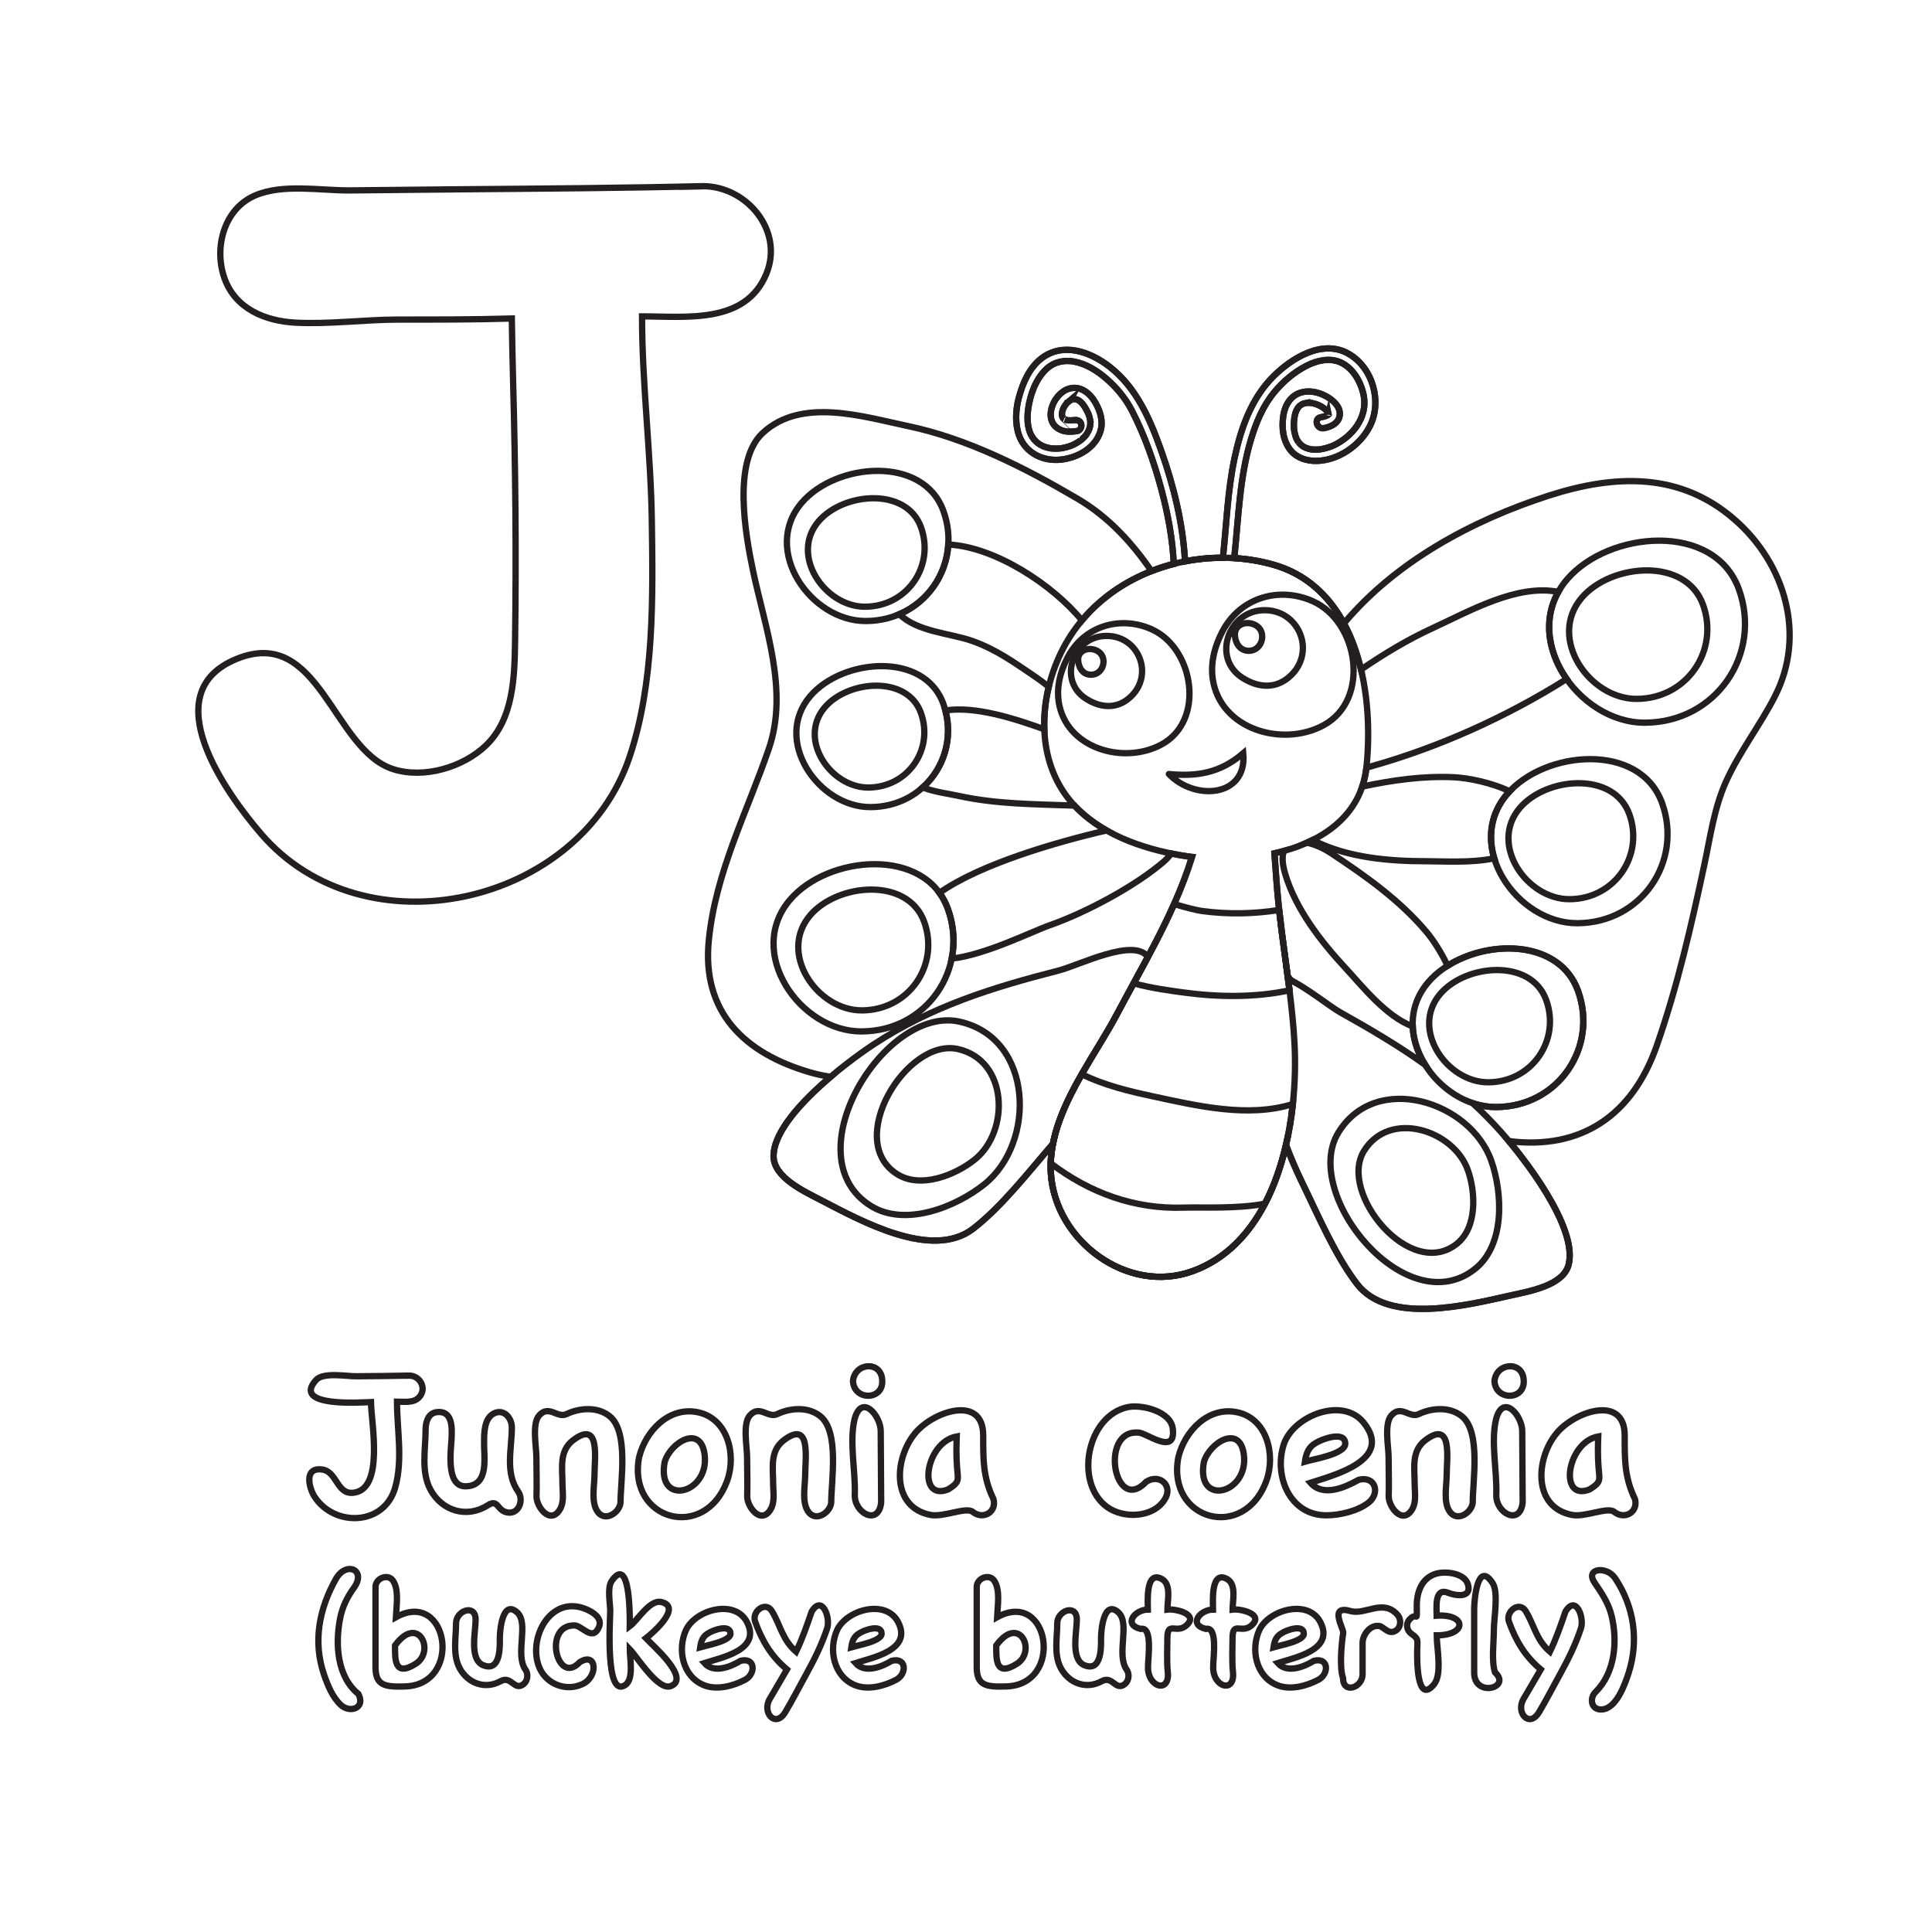 <?xml version="1.0" encoding="utf-8"?>
<!-- Generator: Adobe Illustrator 16.0.0, SVG Export Plug-In . SVG Version: 6.00 Build 0)  -->
<!DOCTYPE svg PUBLIC "-//W3C//DTD SVG 1.1//EN" "http://www.w3.org/Graphics/SVG/1.1/DTD/svg11.dtd">
<svg version="1.1" id="Layer_1" xmlns="http://www.w3.org/2000/svg" xmlns:xlink="http://www.w3.org/1999/xlink" x="0px" y="0px"
	 width="612px" height="612px" viewBox="0 90 612 612" enable-background="new 0 90 612 612" xml:space="preserve">
<path fill="none" stroke="#231F20" stroke-width="2" stroke-miterlimit="10" d="M549.393,254.517
	c-17.051-14.816-37.401-14.41-58.834-7.505c-24.433,7.873-48.592,21.043-64.844,40.46c-4.773-8.816-12.024-15.681-22.449-18.621
	c-3.979-1.123-8.112-1.809-12.295-2.064c1.363-12.654,1.634-25.462,5.35-37.735c1.584-5.229,3.705-10.375,7.189-14.635
	c2.866-3.503,6.375-6.534,10.421-8.59c3.267-1.662,7.34-2.59,10.777-1.011c3.991,1.833,6.472,6.326,7.274,10.486
	c1.322,6.851-3.539,12.98-9.531,15.788c-1.123,0.525-2.763,1.011-4.212,1.238c-0.064,0.005-0.329,0.038-0.34,0.039
	c-0.178,0.018-0.354,0.027-0.532,0.038c-0.348,0.02-0.698,0.019-1.044,0.009c-0.831-0.023-0.931-0.037-1.832-0.274
	c-1.188-0.312-1.979-0.773-2.854-1.71c-0.085-0.092-0.164-0.189-0.244-0.286c0.039,0.039-0.172-0.244-0.186-0.265
	c-0.194-0.286-0.359-0.593-0.514-0.902c-0.233-0.467-0.488-1.347-0.64-2.129c-0.318-1.633-0.246-3.781,0.175-5.518
	c0.203-0.84,0.327-1.147,0.727-1.834c0.084-0.143,0.178-0.279,0.271-0.415c0.011-0.016,0.014-0.02,0.022-0.033
	c0.018-0.019,0.045-0.048,0.09-0.102c0.101-0.118,0.565-0.529,0.576-0.559c0.211-0.153,0.437-0.288,0.667-0.408
	c0.025-0.013,0.099-0.045,0.161-0.072c0.106-0.039,0.213-0.075,0.32-0.109c0.232-0.073,0.471-0.118,0.709-0.16
	c-0.003,0.017,0.617-0.043,0.762-0.043c0.244-0.001,0.488,0.021,0.732,0.043c0.057,0.017,0.549,0.09,0.653,0.112
	c0.286,0.062,0.567,0.143,0.846,0.229c0.125,0.039,0.637,0.236,0.732,0.267c0.411,0.182,0.809,0.39,1.193,0.618
	c0.196,0.118,0.389,0.246,0.576,0.376c0.03,0.021,0.121,0.088,0.179,0.13c0.063,0.052,0.127,0.103,0.189,0.156
	c0.16,0.136,0.311,0.282,0.46,0.429c0.061,0.061,0.274,0.314,0.349,0.394c0.074,0.105,0.149,0.21,0.216,0.32
	c0.045,0.075,0.084,0.153,0.125,0.231c0.024,0.07,0.037,0.144,0.054,0.215c-0.043-0.097-0.057,0.104-0.039,0.187
	c-0.007,0.007-0.009,0.008-0.017,0.016c-0.036,0.039-0.058,0.063-0.074,0.083c-0.022,0.014-0.042,0.026-0.079,0.05
	c-0.081,0.055-0.447,0.232-0.51,0.272c-0.556,0.214-1.141,0.346-1.725,0.447c-2.276,0.398-1.309,3.854,0.954,3.459
	c2.709-0.473,5.449-2.039,5.016-5.165c-0.316-2.271-2.596-4.051-4.479-5.043c-2.376-1.252-5.295-1.862-7.91-1.042
	c-3.25,1.021-4.984,4.097-5.459,7.305c-0.567,3.832-0.144,7.95,2.368,11.032c1.942,2.384,5.158,3.331,8.13,3.285
	c6.921-0.107,13.779-4.868,16.891-10.933c4.006-7.81,0.965-18.623-6.748-23.025c-8.216-4.688-17.957,1.376-23.769,7.168
	c-6.995,6.971-10.319,16.458-12.33,25.944c-2.199,10.378-2.546,21.005-3.669,31.527c-4.011-0.01-8.04,0.366-12.002,1.134
	c-0.66-11.904-3.555-23.773-7.515-34.967c-3.528-9.973-7.817-19.984-16.366-26.666c-6.136-4.795-14.852-7.913-21.67-2.594
	c-3.869,3.02-5.899,7.86-7.122,12.474c-0.988,3.733-1.23,8.108,0.072,11.794c2.008,5.681,7.719,8.431,13.513,7.709
	c5.258-0.655,10.849-3.769,12.349-9.184c0.861-3.104-0.139-6.159-1.675-8.865c-1.684-2.965-4.75-5.46-8.326-4.398
	c-5.229,1.552-8.757,10.657-2.423,13.162c1.596,0.632,3.358,0.498,5.017,0.253c0.969-0.145,1.488-1.352,1.253-2.207
	c-0.282-1.028-1.24-1.396-2.206-1.253c-0.379,0.057-0.765,0.074-1.147,0.084c-0.204,0.005-0.407-0.003-0.61-0.013
	c-0.009,0-0.283-0.033-0.356-0.037c-0.291-0.052-0.576-0.131-0.855-0.23c0.385,0.137-0.435-0.345-0.387-0.253
	c-0.062-0.059-0.127-0.117-0.186-0.179c-0.011-0.011-0.014-0.013-0.022-0.022c-0.002-0.003-0.002-0.004-0.005-0.008
	c-0.069-0.1-0.126-0.208-0.181-0.314c-0.005-0.013-0.006-0.018-0.012-0.035c-0.035-0.1-0.098-0.472-0.119-0.549
	c-0.015-0.252-0.01-0.506,0.011-0.757c0.005-0.021,0.009-0.039,0.016-0.078c0.025-0.139,0.061-0.275,0.094-0.412
	c0.061-0.246,0.147-0.485,0.236-0.722c0.019-0.016,0.237-0.501,0.292-0.601c0.152-0.279,0.33-0.543,0.516-0.802
	c0.009,0.008,0.359-0.419,0.439-0.502c0.18-0.187,0.377-0.356,0.576-0.521c-0.021,0.036,0.442-0.283,0.544-0.341
	c0.074-0.042,0.152-0.077,0.229-0.113c-0.038,0.027,0.302-0.108,0.372-0.129c0.088-0.026,0.178-0.043,0.267-0.061
	c0.069-0.011,0.168-0.027,0.21-0.029c0.14-0.008,0.279-0.002,0.419,0.004c0.021,0.001,0.026,0,0.042,0.001
	c0.018,0.003,0.024,0.005,0.048,0.01c0.128,0.024,0.636,0.211,0.639,0.197c0.125,0.062,0.247,0.129,0.365,0.198
	c0.047,0.028,0.364,0.26,0.393,0.273c0.613,0.509,1.066,1.092,1.493,1.752c0.294,0.456,0.548,0.939,0.791,1.426
	c0.098,0.194,0.191,0.391,0.288,0.586c0.184,0.381,0.07,0.137,0.159,0.365c0.22,0.562,0.372,1.147,0.479,1.74
	c-0.011,0.002,0.054,0.55,0.059,0.667c0.014,0.334-0.004,0.669-0.033,1.003c-0.001,0.012-0.001,0.014-0.002,0.024
	c-0.003,0.019-0.005,0.028-0.01,0.056c-0.023,0.137-0.053,0.274-0.082,0.41c-0.061,0.27-0.142,0.535-0.229,0.797
	c-0.024,0.072-0.054,0.144-0.081,0.215c-0.019,0.043-0.086,0.206-0.106,0.249c-0.139,0.292-0.301,0.572-0.471,0.846
	c-0.4,0.648-0.27,0.465-0.836,1.083c-0.193,0.212-0.4,0.412-0.61,0.608c-0.104,0.098-0.597,0.503-0.594,0.511
	c-0.455,0.344-0.938,0.651-1.433,0.935c-0.264,0.15-0.533,0.288-0.805,0.421c-0.137,0.068-0.275,0.13-0.414,0.193
	c-0.049,0.022-0.069,0.032-0.079,0.038c-0.024,0.009-0.079,0.029-0.198,0.076c-0.574,0.226-1.164,0.408-1.761,0.563
	c-0.298,0.077-0.601,0.142-0.904,0.203c-0.151,0.029-0.304,0.055-0.455,0.08c-0.057,0.009-0.112,0.017-0.168,0.025
	c-0.025,0.003-0.063,0.007-0.119,0.014c-0.61,0.069-1.224,0.091-1.837,0.082c-0.304-0.004-0.607-0.023-0.909-0.048
	c-0.614-0.051-0.112,0.01-0.718-0.1c-0.586-0.106-1.16-0.266-1.723-0.463c-0.089-0.03-0.175-0.065-0.261-0.099
	c-0.044-0.02-0.23-0.098-0.268-0.115c-0.312-0.146-0.612-0.314-0.906-0.491c-0.876-0.527-1.73-1.381-2.271-2.202
	c-0.826-1.252-1.136-2.252-1.424-3.846c-0.261-1.456-0.211-3.542,0.026-5.232c0.638-4.538,2.389-9.456,5.805-12.651
	c2.451-2.29,5.717-2.898,8.809-2.305c3.761,0.723,7.171,2.847,10.045,5.314c3.316,2.849,6.244,6.393,8.241,10.292
	c4.016,7.839,6.965,16.228,9.247,24.722c2.082,7.747,3.584,15.721,3.975,23.748c-2.396,0.613-4.755,1.372-7.059,2.273
	c-6.245-9.064-13.641-17.172-23.446-22.938c-16.554-9.733-34.965-19.077-53.673-22.988c-14.243-2.977-33.771-9.247-46.076,2.217
	c-9.592,8.938-5.43,32.2-3.032,43.588c3.812,18.112,11.329,37.98,5.039,56.322c-6.938,20.234-16.919,39.18-19.051,60.828
	c-2.244,22.787,11.361,35.734,32.107,41.773c2.159,0.629,4.32,1.079,6.481,1.398c-8.891,7.546-17.966,17.238-18.078,25.027
	c-0.099,6.834,9.804,11.323,15.301,14.177c12.514,6.495,34.912,18.903,47.89,8.941c9.019-6.92,17.749-18.162,25.275-26.866
	c0.017-0.02,0.033-0.04,0.05-0.06c-0.399,2.042-0.655,4.101-0.719,6.176l0.001,0.001c-0.031,1.018-0.02,2.038,0.044,3.063
	c1.281,21.466,24.284,38.696,45.042,31.06c10.395-3.825,17.751-11.686,22.787-21.34c2.988-5.723,5.146-12.076,6.654-18.589
	c1.511,3.97,3.15,7.869,4.98,11.618c5.046,10.34,10.606,23.443,17.553,32.443c9.995,12.952,34.824,6.692,48.583,3.619
	c6.046-1.35,16.768-3.153,18.423-9.785c2.661-10.668-10.962-29.572-18.931-39.118c22.782,2.883,39.098-8.052,46.83-30.178
	c6.582-18.837,10.915-37.884,15.087-57.339c1.886-8.79,3.072-17.838,6.796-26.199c4.263-9.572,10.93-18.027,15.662-27.384
	C572.059,291.165,565.561,268.563,549.393,254.517z M420.852,221.248c0.003-0.01,0.006-0.03,0.009-0.043
	c0.001,0.005,0.003,0.01,0.004,0.015C420.86,221.229,420.854,221.24,420.852,221.248z M420.867,221.212
	c0,0.001-0.001,0.001-0.001,0.002c-0.001-0.005-0.003-0.013-0.004-0.019c0.008-0.036,0.015-0.062,0.024-0.119
	C420.877,221.137,420.871,221.181,420.867,221.212z M408.003,400.035c-0.034-0.261-0.067-0.521-0.102-0.781
	c0.338,0.413,0.676,0.826,1.018,1.238C408.611,400.333,408.307,400.182,408.003,400.035z"/>
<path fill="none" stroke="#231F20" stroke-width="2" stroke-miterlimit="10" d="M129.612,525.749c3.503,0,5.685,4.144,3.178,6.83
	c-1.746,1.942-4.743,1.42-7.033,1.42c0,8.993,1.915,18.325-0.567,27.186c-3.42,12.209-19.249,12.561-25.528,2.959
	c-1.793-2.744-3.505-9.486,2.426-8.64c4.696,0.67,4.546,7.825,9.712,7.371c10.062-0.884,5.8-22.176,5.706-28.74
	c-2.672,0.079-25.334,1.805-17.379-7c2.294-2.538,9.642-1.146,12.637-1.174C118.381,525.91,123.997,525.884,129.612,525.749
	C130.513,525.749,125.825,525.84,129.612,525.749z"/>
<path fill="none" stroke="#231F20" stroke-width="2" stroke-miterlimit="10" d="M164.168,562.537
	c1.688,2.439,0.454,6.795-2.976,6.627c-3.893-0.302-3.175-4.578-6.646-2.355c-6.667,4.268-14.584,1.838-18.239-5.016
	c-2.999-5.723-1.488-12.742-1.488-18.901c0-2.199,0.702-5.15,3.38-5.545c5.146-0.755,5.007,4.792,4.854,8.179
	c-0.164,3.616-1.976,15.505,4.554,15.295c7.528-0.242,5.605-9.364,5.74-14.041c0-2.858,0.034-7.425,3.025-9.002
	c3.159-1.664,5.765,1.323,5.765,4.404C162.139,548.916,159.895,556.511,164.168,562.537
	C164.574,563.123,163.401,561.455,164.168,562.537z"/>
<path fill="none" stroke="#231F20" stroke-width="2" stroke-miterlimit="10" d="M196.559,566.054
	c-0.378,3.149-4.823,6.093-7.202,2.89c-2.208-2.973-1.055-8.242-1.044-11.677c0.016-5.301,1.998-17.858-6.969-10.892
	c-4.24,3.444-3.178,8.646-3.178,13.496c0,2.691,0.65,5.844-0.812,8.278c-3.002,5.001-7.521-0.8-7.405-4.294
	c0.13-4.109-0.034-8.231-0.034-12.342c0-3.149-1.471-10.531,0.879-13.152c3.102-3.462,5.749,0.969,8.625-0.402
	c4.204-2.003,9.774-2.42,13.619,0.594C199.238,543.413,196.559,559.104,196.559,566.054z"/>
<path fill="none" stroke="#231F20" stroke-width="2" stroke-miterlimit="10" d="M202.441,551.649c2-8.297,9.473-16.249,18.69-14.276
	c9.462,2.023,12.162,13.48,9.243,21.599C223.354,578.495,198.684,571.619,202.441,551.649z M210.556,553.069
	c-2.683,14.327,14.027,10.271,12.679-2.028C222.129,540.951,212.45,546.834,210.556,553.069
	C210.421,553.791,210.871,552.032,210.556,553.069z"/>
<path fill="none" stroke="#231F20" stroke-width="2" stroke-miterlimit="10" d="M263.301,566.054
	c-0.377,3.149-4.822,6.093-7.202,2.89c-2.208-2.973-1.054-8.242-1.044-11.677c0.016-5.301,1.998-17.858-6.969-10.892
	c-4.24,3.444-3.178,8.646-3.178,13.496c0,2.691,0.65,5.844-0.812,8.278c-3.002,5.001-7.521-0.8-7.405-4.294
	c0.13-4.109-0.034-8.231-0.034-12.342c0-3.149-1.471-10.531,0.879-13.152c3.103-3.462,5.75,0.969,8.625-0.402
	c4.204-2.003,9.774-2.42,13.619,0.594C265.98,543.413,263.301,559.104,263.301,566.054z"/>
<path fill="none" stroke="#231F20" stroke-width="2" stroke-miterlimit="10" d="M270.199,527.439
	c0.64-5.944,9.073-6.421,9.264-0.136C279.836,533.649,270.483,533.785,270.199,527.439z M279.125,565.919
	c-0.759,7.54-8.579,3.461-8.351-2.469c0.27-7.438-1.825-16.876-0.034-24.04c2.246-8.099,8.25-0.93,8.25,3.922
	C278.99,550.861,279.125,558.389,279.125,565.919z"/>
<path fill="none" stroke="#231F20" stroke-width="2" stroke-miterlimit="10" d="M314.696,564.836
	c1.124,4.09-3.229,6.749-6.594,4.058c-2.046-1.637-9.226,1.775-13.296,0.999c-12.645-2.413-11.508-17.988-4.929-25.885
	c5.684-6.948,21.572-12.398,21.572,0.676C311.449,552.263,311.363,558.003,314.696,564.836z M300.359,561.793
	c3.762-2.392,3.117-2.87,2.795-7.146c-0.241-3.196-0.21-6.426-0.09-9.626C293.081,546.801,290.368,565.793,300.359,561.793
	C300.855,561.479,299.683,562.063,300.359,561.793z"/>
<path fill="none" stroke="#231F20" stroke-width="2" stroke-miterlimit="10" d="M363.113,559.358
	c4.294-2.748,8.687,1.428,5.748,5.749c-3.734,5.758-13.002,5.978-18.123,2.295c-10.602-7.621-6.427-29.242,6.762-31.712
	c4.405-0.8,13.437,1.455,13.999,6.898c1.104,8.885-8.788,0.951-10.955,1.217C348.169,542.811,352.922,570.152,363.113,559.358z"/>
<path fill="none" stroke="#231F20" stroke-width="2" stroke-miterlimit="10" d="M373.256,551.649c2-8.297,9.474-16.248,18.69-14.276
	c9.463,2.023,12.161,13.48,9.243,21.599C394.171,578.496,369.499,571.619,373.256,551.649z M381.371,553.069
	c-2.683,14.327,14.028,10.271,12.68-2.028C392.943,540.951,383.266,546.834,381.371,553.069
	C381.236,553.791,381.687,552.032,381.371,553.069z"/>
<path fill="none" stroke="#231F20" stroke-width="2" stroke-miterlimit="10" d="M430.398,558.75c5.332-1.334,6.84,4.229,3.212,7.151
	c-3.41,2.747-9.202,4.108-13.466,4.108c-11.658,0-16.639-12.533-13.517-22.366c2.88-9.069,18.536-15.367,25.292-7.051
	c9.589,11.818-9.161,16.639-16.805,19.104C419.164,564.324,426.079,561.17,430.398,558.75z M416.737,547.119
	c-2.252,1.271-3.031,3.436-3.38,5.883c2.228-0.685,12.78-2.315,12.78-5.68C426.138,543.047,418.677,545.902,416.737,547.119z"/>
<path fill="none" stroke="#231F20" stroke-width="2" stroke-miterlimit="10" d="M466.51,566.054
	c-0.377,3.149-4.822,6.093-7.202,2.89c-2.208-2.973-1.055-8.242-1.045-11.677c0.017-5.297,1.997-17.862-6.969-10.892
	c-4.24,3.443-3.178,8.647-3.178,13.496c0,2.69,0.65,5.844-0.812,8.278c-3.002,5.001-7.521-0.8-7.405-4.294
	c0.131-4.109-0.034-8.231-0.034-12.342c0-3.149-1.47-10.53,0.88-13.152c3.103-3.462,5.749,0.969,8.625-0.402
	c4.204-2.003,9.775-2.421,13.619,0.594C469.188,543.413,466.51,559.104,466.51,566.054z"/>
<path fill="none" stroke="#231F20" stroke-width="2" stroke-miterlimit="10" d="M473.406,527.439
	c0.642-5.943,9.073-6.422,9.266-0.136C483.042,533.649,473.69,533.785,473.406,527.439z M482.333,565.919
	c-0.76,7.54-8.579,3.461-8.352-2.469c0.271-7.439-1.823-16.874-0.034-24.04c2.249-8.099,8.251-0.93,8.251,3.922
	C482.198,550.861,482.333,558.389,482.333,565.919z"/>
<path fill="none" stroke="#231F20" stroke-width="2" stroke-miterlimit="10" d="M517.903,564.836
	c1.125,4.09-3.229,6.749-6.593,4.058c-2.047-1.637-9.227,1.776-13.296,0.999c-12.643-2.413-11.511-17.989-4.93-25.885
	c5.684-6.948,21.572-12.398,21.572,0.676C514.657,552.263,514.57,558.003,517.903,564.836z M503.567,561.793
	c3.761-2.392,3.118-2.87,2.795-7.146c-0.242-3.196-0.21-6.426-0.09-9.626C496.29,546.801,493.573,565.792,503.567,561.793
	C504.062,561.479,502.891,562.063,503.567,561.793z"/>
<path fill="none" stroke="#231F20" stroke-width="2" stroke-miterlimit="10" d="M113.525,626.594
	c2.358,4.552-2.723,6.135-5.561,3.499c-2.598-2.413-4.129-6.178-5.269-9.462c-3.661-10.552-1.614-20.994,3.703-30.452
	c3.261-5.796,9.835-2.895,5.681,2.84c-2.161,2.981-3.625,6.026-4.336,9.631C106.161,610.663,106.692,621.051,113.525,626.594z"/>
<path fill="none" stroke="#231F20" stroke-width="2" stroke-miterlimit="10" d="M128.334,624.211
	c-6.433,0.219-9.383-0.266-9.383-6.137c0-4.442,0-8.885,0-13.326c0-4.015,0-8.028,0-12.042c0-2.783,3.958-4.378,5.572-1.943
	c1.962,2.96,1.02,8.201,0.869,11.538C142.012,593.06,146.799,623.646,128.334,624.211
	C127.353,624.243,129.45,624.176,128.334,624.211z M125.139,611.227c0,4.405-0.271,10.138,6.568,5.792
	C137.972,613.036,132.479,601.167,125.139,611.227z"/>
<path fill="none" stroke="#231F20" stroke-width="2" stroke-miterlimit="10" d="M166.474,618.936
	c0.922,1.332,0.705,3.481-0.583,4.514c-2.987,2.384-3.884-2.799-7.31-0.906c-4.936,2.727-10.411,0.692-13.003-4.165
	c-2.258-4.312-1.116-9.535-1.116-14.176c0-3.954,5.927-6.156,6.188-1.497c0.145,3.7-2.13,12.626,2.231,14.709
	c5.792,2.521,5.452-5.986,5.452-8.521c0-2.264,0.79-12.233,5.401-8.217C167.741,604.111,163,614.037,166.474,618.936
	C166.778,619.375,165.898,618.124,166.474,618.936z"/>
<path fill="none" stroke="#231F20" stroke-width="2" stroke-miterlimit="10" d="M183.616,616.552
	c5.552-3.551,5.958,4.785,0.71,6.999c-4.982,2.265-11.019,0.018-13.314-4.963c-3.95-8.575,2.405-22.199,12.939-19.426
	c2.47,0.65,7.274,2.876,5.75,6.309c-2.122,4.769-5.481-0.896-8.014-0.583C171.949,605.067,176.504,624.152,183.616,616.552z"/>
<path fill="none" stroke="#231F20" stroke-width="2" stroke-miterlimit="10" d="M198.172,623.678
	c-6.626,4.792-4.869-20.838-4.869-23.427c0-2.298-1.003-7.274,0.431-9.389c6.087-8.966,5.784,12.556,5.756,14.277
	c2.52-1.863,6.317-8.555,10.017-7.658c6.796,1.645-3.018,10.021-4.894,11.462c1.993,2.166,14.26,12.692,7.887,15.165
	c-4.023,1.558-10.609-9.175-13.009-11.665C199.49,615.188,200.82,621.755,198.172,623.678
	C197.495,624.167,198.847,623.188,198.172,623.678z"/>
<path fill="none" stroke="#231F20" stroke-width="2" stroke-miterlimit="10" d="M234.587,616.096
	c4.785-1.198,4.877,4.207,1.369,6.034c-3.76,1.964-8.859,3.343-12.971,1.688c-6.821-2.746-8.512-11.382-5.642-17.562
	c3.116-6.421,15.49-9.813,19.304-2.377c4.515,8.803-8.055,11.164-13.523,12.927C226.078,620.183,231.452,618.021,234.587,616.096z
	 M224.341,607.372c-1.764,0.997-2.274,2.579-2.536,4.412c1.588-0.488,9.586-1.851,9.586-4.261
	C231.391,604.328,225.82,606.378,224.341,607.372z"/>
<path fill="none" stroke="#231F20" stroke-width="2" stroke-miterlimit="10" d="M257.105,600.524c3.307-5.514,6.027,1.874,4.92,5.25
	c-1.67,5.089-4.101,10.012-6.695,14.683c-2.195,3.95-4.269,8.046-6.593,11.918c-3.069,5.119-7.453,0.171-4.92-4.184
	c1.812-3.127,3.673-6.225,5.477-9.357c-4.968-4.139-7.949-9.146-10.093-15.165c-1.14-3.177,3.309-6.676,5.351-3.271
	c2.719,4.54,3.268,9.034,7.633,12.806C254.168,609.101,255.634,604.805,257.105,600.524z"/>
<path fill="none" stroke="#231F20" stroke-width="2" stroke-miterlimit="10" d="M282.464,616.096
	c4.785-1.198,4.877,4.207,1.369,6.034c-3.76,1.964-8.859,3.343-12.972,1.688c-6.82-2.746-8.512-11.382-5.642-17.562
	c3.117-6.421,15.49-9.813,19.305-2.377c4.515,8.803-8.055,11.164-13.523,12.927C273.956,620.183,279.33,618.021,282.464,616.096z
	 M272.219,607.372c-1.764,0.997-2.274,2.579-2.536,4.412c1.588-0.488,9.586-1.851,9.586-4.261
	C279.269,604.328,273.698,606.378,272.219,607.372z"/>
<path fill="none" stroke="#231F20" stroke-width="2" stroke-miterlimit="10" d="M318.778,624.211
	c-6.433,0.219-9.383-0.266-9.383-6.137c0-4.442,0-8.885,0-13.326c0-4.015,0-8.028,0-12.042c0-2.783,3.958-4.379,5.572-1.943
	c1.961,2.96,1.02,8.201,0.868,11.538C332.469,593.07,337.232,623.647,318.778,624.211
	C317.797,624.243,319.895,624.176,318.778,624.211z M315.583,611.227c0,4.405-0.272,10.138,6.567,5.792
	C328.416,613.037,322.925,601.168,315.583,611.227z"/>
<path fill="none" stroke="#231F20" stroke-width="2" stroke-miterlimit="10" d="M356.917,618.936
	c0.922,1.332,0.704,3.481-0.583,4.514c-2.986,2.383-3.884-2.799-7.31-0.906c-4.935,2.727-10.411,0.692-13.003-4.165
	c-2.258-4.312-1.115-9.535-1.115-14.176c0-3.956,5.931-6.154,6.188-1.497c0.144,3.7-2.13,12.625,2.23,14.709
	c5.794,2.52,5.452-5.986,5.452-8.521c0-2.267,0.789-12.23,5.402-8.217C358.184,604.115,353.445,614.035,356.917,618.936
	C357.222,619.375,356.343,618.124,356.917,618.936z"/>
<path fill="none" stroke="#231F20" stroke-width="2" stroke-miterlimit="10" d="M361.33,606.002
	c-5.702-1.42-1.748-6.136,2.282-6.136c0-2.243-0.845-12.776,4.532-9.618c2.948,1.731,1.654,6.857,1.654,9.618
	c2.345-0.326,10.296,1.389,5.884,5.123c-3.113,2.567-5.866-1.523-5.89,3.854c-0.017,3.596-0.227,7.269,0.134,10.853
	c0.681,6.889-6.529,4.762-6.264-1.825C363.663,615.053,365.168,605.053,361.33,606.002z"/>
<path fill="none" stroke="#231F20" stroke-width="2" stroke-miterlimit="10" d="M381.973,606.002
	c-5.701-1.42-1.747-6.136,2.282-6.136c0-2.243-0.845-12.776,4.532-9.618c2.948,1.731,1.655,6.857,1.655,9.618
	c2.344-0.326,10.295,1.389,5.883,5.123c-3.113,2.567-5.865-1.523-5.89,3.854c-0.017,3.596-0.227,7.269,0.134,10.853
	c0.681,6.889-6.529,4.762-6.264-1.825C384.306,615.053,385.811,605.053,381.973,606.002z"/>
<path fill="none" stroke="#231F20" stroke-width="2" stroke-miterlimit="10" d="M416.207,616.096
	c4.785-1.198,4.878,4.207,1.369,6.034c-3.76,1.964-8.858,3.343-12.972,1.688c-6.82-2.746-8.512-11.382-5.642-17.562
	c3.117-6.421,15.489-9.813,19.305-2.377c4.516,8.803-8.055,11.164-13.523,12.927C407.699,620.183,413.072,618.021,416.207,616.096z
	 M405.962,607.372c-1.764,0.997-2.274,2.579-2.536,4.412c1.588-0.488,9.586-1.851,9.586-4.261
	C413.012,604.328,407.44,606.378,405.962,607.372z"/>
<path fill="none" stroke="#231F20" stroke-width="2" stroke-miterlimit="10" d="M425.488,607.245
	c0.202-1.321-4.701-8.944,2.258-6.923c4.719,1.377,10.315-4.008,14.937,1.191c1.298,1.462,1.133,4.145-0.71,5.123
	c-1.993,1.057-3.161-0.719-4.717-1.496c-3.108-0.775-5.63,2.676-5.63,5.267c0,3.317,0,6.636,0,9.954c0,4.269-6.188,6.34-6.188,1.211
	C424.248,618.213,424.939,610.793,425.488,607.245C425.522,607.025,425.455,607.465,425.488,607.245z"/>
<path fill="none" stroke="#231F20" stroke-width="2" stroke-miterlimit="10" d="M454.296,623.5
	c-5.741,7.051-5.376-8.957-5.376-10.351c0-3.486,0.668-3.909-1.75-5.549c-1.576-1.066-1.987-3.192-0.634-4.642
	c2.404-2.646,2.352,1.676,2.257-4.057c-0.076-4.432,1.506-9.064,6.156-10.41c2.946-0.854,8.981-0.211,10.049,3.385
	c1.323,4.493-4.023,3.589-6.34,2.663c-4.405-1.76-3.55,5.001-3.55,7.253c9.534-0.619,9.636,6.238,0,6.238
	C455.107,611.869,456.879,620.315,454.296,623.5C453.856,624.04,454.735,622.959,454.296,623.5z"/>
<path fill="none" stroke="#231F20" stroke-width="2" stroke-miterlimit="10" d="M473.568,619.747c5.4,4.914-6.594,8.097-6.594,0.098
	c0-6.742,0-13.484,0-20.227c0-2.151,0.925-15.676,5.858-8.121c1.909,2.944,0.38,11.293,0.38,14.683
	C473.213,610.37,472.396,616.06,473.568,619.747z"/>
<path fill="none" stroke="#231F20" stroke-width="2" stroke-miterlimit="10" d="M495.885,600.524
	c3.307-5.513,6.028,1.874,4.919,5.25c-1.67,5.089-4.101,10.012-6.694,14.683c-2.195,3.95-4.27,8.046-6.593,11.918
	c-3.066,5.121-7.45,0.172-4.92-4.184c1.812-3.127,3.675-6.225,5.478-9.357c-4.966-4.137-7.953-9.147-10.093-15.165
	c-1.14-3.177,3.308-6.675,5.351-3.271c2.719,4.539,3.268,9.034,7.633,12.806C492.947,609.102,494.413,604.805,495.885,600.524z"/>
<path fill="none" stroke="#231F20" stroke-width="2" stroke-miterlimit="10" d="M505.47,625.935
	c6.129-6.142,6.995-15.941,5.033-24.11c-0.953-3.969-3.11-7.131-5.363-10.454c-3.18-4.675,3.854-5.392,6.492-1.433
	c5.994,8.992,7.585,19.699,4.234,30.113c-1.183,3.549-3.888,11.462-8.724,11.462C503.902,631.514,503.495,627.77,505.47,625.935z"/>
<path fill="none" stroke="#231F20" stroke-width="2" stroke-miterlimit="10" d="M222.65,148.969c13.84,0,25.742,14.096,20.109,27.76
	c-6.598,16.007-25.34,13.49-39.382,13.49c0,21.485,2.792,43.107,3.099,64.645c0.348,24.419,0.828,51.412-7.026,74.851
	c-15.85,47.307-84.026,62.423-116.699,24.473c-11.024-12.805-34.141-44.734-7.778-55.473c26.234-10.687,30.405,28.742,49.527,34.916
	c9.731,3.142,22.14-0.538,29.396-7.467c8.891-8.49,9.106-22.041,9.266-33.473c0.382-27.371,0.118-54.457-0.623-81.829
	c-0.18-6.655-0.317-13.311-0.412-19.968c-11.941,0.354-23.882,0.338-35.827,0.338c-10.796,0-21.932,1.535-32.663,0.978
	c-9.654-0.501-19.092-4.415-22.52-14.035c-3.424-9.609-0.262-22.045,9.774-26.29c8.721-3.69,20.277-1.566,29.503-1.566
	c12.082-0.143,24.164-0.265,36.248-0.364C171.98,149.748,197.316,149.576,222.65,148.969
	C227.157,148.969,203.715,149.423,222.65,148.969z"/>
<path fill="none" stroke="#231F20" stroke-width="2" stroke-miterlimit="10" d="M467.329,491.877
	c9.433-7.604,8.695-23.893,5.054-34.212c-6.607-18.729-36.45-28.354-48.41-8.934C411.952,468.252,445.581,509.401,467.329,491.877z"
	/>
<path fill="none" stroke="#231F20" stroke-width="2" stroke-miterlimit="10" d="M275.856,471.999
	c10.889,6.78,26.919,0.372,35.968-6.865c16.425-13.132,15.651-46.324-7.933-51.518C280.185,408.399,250.757,456.358,275.856,471.999
	z"/>
<path fill="none" stroke="#231F20" stroke-width="2" stroke-miterlimit="10" d="M284.292,461.996
	c7.406,4.611,18.308,0.254,24.462-4.668c11.172-8.932,10.646-31.506-5.394-35.039C287.237,418.74,267.222,451.359,284.292,461.996z"
	/>
<path fill="none" stroke="#231F20" stroke-width="2" stroke-miterlimit="10" d="M333.554,452.318
	c1.489-7.623,5.084-15.002,9.122-22.062c3.76-6.565,7.892-12.861,11.051-18.823c1.763-3.323,3.568-6.631,5.374-9.94
	c1.515-2.775,3.026-5.553,4.514-8.343c-4.363-6.281-21.882,2.655-28.262,4.284c-21.014,5.364-40.423,11.419-58.729,23.484
	c-8.839,5.824-31.409,22.897-31.587,35.209c-0.099,6.834,9.804,11.323,15.301,14.177c12.514,6.495,34.912,18.903,47.89,8.941
	c9.019-6.92,17.749-18.162,25.275-26.866C333.521,452.359,333.536,452.338,333.554,452.318z"/>
<path fill="none" stroke="#231F20" stroke-width="2" stroke-miterlimit="10" d="M408.479,403.696
	c-10.788,2.333-22.579,2.187-33.399,0.713c-4.051-0.551-10.186-1.343-15.979-2.917c4.509-8.262,9.018-16.542,12.824-25.127
	c3.824,1.176,7.421,2.025,8.817,2.214c8.379,1.122,16.481,0.918,24.454-0.325C406.136,386.809,407.431,395.262,408.479,403.696z"/>
<path fill="none" stroke="#231F20" stroke-width="2" stroke-miterlimit="10" d="M409.537,439.727
	c-1.16,10.828-3.87,22.056-8.829,31.553c-8.841,1.737-20.143,1.065-25.687,1.258c-15.704,0.541-29.864-4.697-42.188-14.042
	c0.299-9.824,4.722-19.287,9.841-28.238c7.076,3.551,15.344,5.483,22.303,6.979C379.085,440.276,395.349,444.182,409.537,439.727z"
	/>
<path fill="none" stroke="#231F20" stroke-width="2" stroke-miterlimit="10" d="M335.356,312.252
	c2.183,14.751,20.45,20.149,32.581,13.578c13.967-7.563,10.259-30.479-3.103-36.475c-10.096-4.53-21.548-0.992-26.688,8.962
	C335.5,303.442,334.751,308.147,335.356,312.252z"/>
<path fill="none" stroke="#231F20" stroke-width="2" stroke-miterlimit="10" d="M357.575,311.238
	c8.548-7.126,3.145-20.589-7.998-19.764c-9.908,0.735-14.396,14.076-5.718,19.764C348.215,314.092,353.307,314.797,357.575,311.238z
	"/>
<path fill="none" stroke="#231F20" stroke-width="2" stroke-miterlimit="10" d="M346.054,303.709
	c3.669-0.376,4.887-5.651,1.574-7.505c-2.652-1.483-6.228-0.242-6.103,2.857C341.631,301.643,343.202,304.002,346.054,303.709z"/>
<path fill="none" stroke="#231F20" stroke-width="2" stroke-miterlimit="10" d="M384.169,305.123
	c2.35,15.883,22.02,21.695,35.081,14.621c15.035-8.145,11.044-32.818-3.342-39.273c-10.87-4.879-23.201-1.068-28.735,9.649
	C384.323,295.639,383.516,300.705,384.169,305.123z"/>
<path fill="none" stroke="#231F20" stroke-width="2" stroke-miterlimit="10" d="M408.188,304.609
	c9.202-7.673,3.384-22.168-8.611-21.279c-10.67,0.792-15.502,15.156-6.158,21.279C398.108,307.684,403.59,308.442,408.188,304.609z"
	/>
<path fill="none" stroke="#231F20" stroke-width="2" stroke-miterlimit="10" d="M396.054,296.129
	c3.95-0.405,5.263-6.085,1.695-8.081c-2.856-1.598-6.705-0.26-6.57,3.078C391.291,293.905,392.981,296.447,396.054,296.129z"/>
<path fill="none" stroke="#231F20" stroke-width="2" stroke-linecap="round" stroke-miterlimit="10" d="M370.259,335.191
	c8.986,0.847,16.263-0.331,23.575-6.599C395.134,342.574,378.475,343.772,370.259,335.191"/>
<path fill="none" stroke="#231F20" stroke-width="2" stroke-miterlimit="10" d="M461.543,483.951
	c6.415-5.172,5.915-16.25,3.438-23.269c-4.495-12.738-24.791-19.284-32.926-6.076C423.881,467.883,446.753,495.87,461.543,483.951z"
	/>
<path fill="none" stroke="#231F20" stroke-width="2" stroke-miterlimit="10" d="M273.977,282.19
	c13.48-0.031,22.162-12.94,17.771-25.161c-4.61-12.826-24.57-11.073-32.429-1.91C250.067,265.91,261.292,282.219,273.977,282.19z"/>
<path fill="none" stroke="#231F20" stroke-width="2" stroke-miterlimit="10" d="M275.038,339.466
	c12.656-0.028,20.808-12.148,16.686-23.624c-4.327-12.042-23.068-10.396-30.446-1.792
	C252.59,324.181,263.129,339.493,275.038,339.466z"/>
<path fill="none" stroke="#231F20" stroke-width="2" stroke-miterlimit="10" d="M272.978,410.062
	c15.012-0.034,24.68-14.413,19.792-28.022c-5.133-14.284-27.364-12.333-36.115-2.126C246.35,391.93,258.85,410.093,272.978,410.062z
	"/>
<path fill="none" stroke="#231F20" stroke-width="2" stroke-miterlimit="10" d="M518.427,311.389
	c15.966-0.036,26.25-15.329,21.051-29.804c-5.461-15.192-29.106-13.117-38.415-2.261
	C490.104,292.104,503.398,311.423,518.427,311.389z"/>
<path fill="none" stroke="#231F20" stroke-width="2" stroke-miterlimit="10" d="M497.136,374.836
	c14.413-0.032,23.692-13.835,19-26.902c-4.928-13.712-26.271-11.838-34.671-2.04C471.573,357.431,483.574,374.867,497.136,374.836z"
	/>
<path fill="none" stroke="#231F20" stroke-width="2" stroke-miterlimit="10" d="M471.407,432.84
	c13.95-0.031,22.935-13.392,18.39-26.04c-4.768-13.274-25.426-11.459-33.559-1.976C446.663,415.99,458.278,432.869,471.407,432.84z"
	/>
<path fill="none" stroke="#231F20" stroke-width="2" stroke-miterlimit="10" d="M466.489,439.445c2.38,0.802,4.87,1.241,7.4,1.235
	c19.711-0.044,32.405-18.922,25.984-36.794c-5.746-15.997-27.82-16.477-41.321-7.959c-2.049-4.378-4.712-8.39-6.671-10.714
	c-8.531-10.121-19.277-17.696-30.218-24.944c-2.365-1.566-5.125-2.805-7.649-3.33c0.618-0.277,1.228-0.565,1.826-0.867
	c0.265,0.143,0.529,0.286,0.817,0.428c10.569,5.217,23.479,6.314,35.174,6.311c5.505-0.001,14.174,0.604,21.5-0.937
	c-2.037-6.789-1.192-14.181,4.117-20.373c0.246-0.287,0.511-0.561,0.772-0.838c-5.844-2.833-13.382-4.252-17.604-4.454
	c-9.864-0.472-19.529,0.926-29.1,2.948c0.625-1.851,1.068-3.828,1.309-5.938c0.435-0.148,0.846-0.28,1.209-0.382
	c21.769-6.086,43.158-15.754,62.234-27.75c-5.724-8.156-7.682-18.6-2.629-27.598c-13.094-2.537-27.896,5.983-39.674,11.403
	c-8.258,3.8-15.652,8.305-22.832,13.201c-3.676-15.492-12.172-28.815-27.869-33.242c-20.888-5.891-45.971,0.227-60.544,17.672
	c-9.118-11.159-27.476-23.337-42.331-24.033c-0.59,9.609-6.503,18.196-15.483,22.061c5.592,5.585,16.044,6.016,22.92,8.426
	c7.849,2.753,13.572,6.984,20.465,11.637c1.069,0.722,2.411,1.755,3.933,2.93c-1.07,4.422-1.573,8.979-1.412,13.463
	c-9.543-3.417-21.88-7.405-31.349-5.954c2.457,9.232-0.625,18.502-7.17,24.383c3.721,1.45,8.242,1.988,11.621,2.729
	c11.78,2.583,24.315,2.583,36.468,3.021c2.952,3.152,6.405,5.744,10.147,7.865c-15.475,3.568-39.977,10.606-52.94,19.782
	c1.087,1.499,1.998,3.192,2.683,5.099c1.909,5.315,2.213,10.716,1.201,15.731c10.74-1.201,25.434-8.611,31.073-10.583
	c11.28-3.943,26.974-12.296,36.055-20.107c0.92-0.792,1.715-1.677,2.436-2.614c1.05,0.215,2.095,0.418,3.126,0.596
	c1.119,0.193,2.266,0.354,3.426,0.499c-0.011,0.036-0.024,0.072-0.035,0.107c-1.572,5.066-3.491,9.982-5.629,14.803
	c-3.807,8.585-8.315,16.865-12.824,25.127c-1.806,3.31-3.611,6.617-5.374,9.94c-3.159,5.962-7.291,12.258-11.051,18.823
	c-5.12,8.952-9.542,18.415-9.841,28.238c-0.031,1.019-0.02,2.039,0.044,3.065c1.281,21.466,24.284,38.696,45.042,31.06
	c10.395-3.825,17.751-11.686,22.787-21.34c2.988-5.722,5.146-12.076,6.654-18.589c1.511,3.97,3.15,7.869,4.98,11.618
	c5.046,10.34,10.606,23.443,17.553,32.443c9.995,12.952,34.824,6.692,48.583,3.619c6.046-1.35,16.768-3.153,18.423-9.785
	c2.98-11.945-14.466-34.229-21.519-42.123C472.518,445.256,469.548,442.267,466.489,439.445z M409.086,443.339
	c0.167-1.206,0.322-2.412,0.451-3.612C409.408,440.927,409.255,442.132,409.086,443.339z M407.906,450.157
	c0.079-0.384,0.159-0.768,0.233-1.151C408.065,449.39,407.985,449.773,407.906,450.157z M408.538,446.824
	c0.104-0.609,0.202-1.218,0.296-1.827C408.739,445.606,408.644,446.215,408.538,446.824z M424.626,410.723
	c-3.544-1.978-10.467-7.725-16.623-10.688c0.16,1.221,0.324,2.441,0.476,3.661c-1.048-8.435-2.343-16.889-3.282-25.442
	c-0.096-0.874-0.188-1.748-0.276-2.624c-0.505-5.001-0.82-10.165-1.212-15.319c1.008-0.228,2.005-0.48,2.989-0.755
	c-0.607,1.607-0.569,3.958,0.408,7.239c3.366,11.295,11.345,21.504,19.301,30.073c4.897,5.274,12.712,15.22,21.108,18.259
	c0.169,4.238,1.61,8.438,3.938,12.174C443.008,421.282,434.03,415.97,424.626,410.723z"/>
<path fill="none" stroke="#231F20" stroke-width="2" stroke-miterlimit="10" d="M274.257,286.723
	c18.661-0.042,30.68-17.915,24.603-34.832c-6.381-17.755-34.015-15.33-44.894-2.644
	C241.157,264.186,256.696,286.764,274.257,286.723z"/>
<path fill="none" stroke="#231F20" stroke-width="2" stroke-miterlimit="10" d="M275.726,345.667
	c17.521-0.039,28.804-16.817,23.098-32.703c-5.989-16.67-31.935-14.392-42.148-2.48
	C244.649,324.506,259.239,345.704,275.726,345.667z"/>
<path fill="none" stroke="#231F20" stroke-width="2" stroke-miterlimit="10" d="M272.874,416.726
	c20.782-0.046,34.167-19.952,27.399-38.792c-7.106-19.775-37.882-17.073-49.997-2.943
	C236.01,391.626,253.316,416.771,272.874,416.726z"/>
<path fill="none" stroke="#231F20" stroke-width="2" stroke-miterlimit="10" d="M521.021,318.925
	c22.62-0.05,37.189-21.716,29.822-42.224c-7.734-21.523-41.234-18.583-54.421-3.203
	C480.896,291.605,499.732,318.974,521.021,318.925z"/>
<path fill="none" stroke="#231F20" stroke-width="2" stroke-miterlimit="10" d="M499.618,382.444
	c20.389-0.045,33.517-19.572,26.879-38.057c-6.974-19.398-37.164-16.748-49.048-2.885
	C463.454,357.822,480.433,382.488,499.618,382.444z"/>
<path fill="none" stroke="#231F20" stroke-width="2" stroke-miterlimit="10" d="M473.89,440.681
	c19.711-0.044,32.405-18.922,25.984-36.794c-6.737-18.755-35.928-16.191-47.419-2.791
	C438.924,416.873,455.339,440.722,473.89,440.681z"/>
<path fill="none" stroke="#231F20" stroke-width="2" stroke-miterlimit="10" d="M420.708,221.403
	c-0.022,0.014-0.042,0.026-0.079,0.05c-0.081,0.055-0.447,0.232-0.51,0.272c-0.556,0.214-1.141,0.346-1.725,0.447
	c-2.276,0.398-1.309,3.854,0.954,3.459c2.709-0.473,5.449-2.039,5.016-5.165c-0.316-2.271-2.596-4.051-4.479-5.043
	c-2.376-1.252-5.295-1.862-7.91-1.042c-3.25,1.021-4.984,4.097-5.459,7.305c-0.567,3.832-0.144,7.95,2.368,11.032
	c1.942,2.384,5.158,3.331,8.13,3.285c6.921-0.107,13.779-4.868,16.891-10.933c4.006-7.81,0.965-18.623-6.748-23.025
	c-8.216-4.688-17.957,1.376-23.769,7.168c-6.995,6.971-10.319,16.458-12.33,25.944c-2.199,10.378-2.546,21.005-3.669,31.527
	c-4.011-0.01-8.04,0.366-12.002,1.134c-0.66-11.904-3.555-23.773-7.515-34.967c-3.528-9.973-7.817-19.984-16.366-26.666
	c-6.136-4.795-14.852-7.913-21.67-2.594c-3.869,3.02-5.899,7.86-7.122,12.474c-0.988,3.733-1.23,8.108,0.072,11.794
	c2.008,5.681,7.719,8.431,13.513,7.709c5.258-0.655,10.849-3.769,12.349-9.184c0.861-3.104-0.139-6.159-1.675-8.865
	c-1.684-2.965-4.75-5.46-8.326-4.398c-5.229,1.552-8.757,10.657-2.423,13.162c1.596,0.632,3.358,0.498,5.017,0.253
	c0.969-0.145,1.488-1.352,1.253-2.207c-0.282-1.028-1.24-1.396-2.206-1.253c-0.379,0.057-0.765,0.074-1.147,0.084
	c-0.204,0.005-0.407-0.003-0.61-0.013c-0.009,0-0.283-0.033-0.356-0.037c-0.291-0.052-0.576-0.131-0.855-0.23
	c0.385,0.137-0.435-0.345-0.387-0.253c-0.062-0.059-0.127-0.117-0.186-0.179c-0.011-0.011-0.014-0.013-0.022-0.022
	c-0.002-0.003-0.002-0.004-0.005-0.008c-0.069-0.1-0.126-0.208-0.181-0.314c-0.005-0.013-0.006-0.018-0.012-0.035
	c-0.035-0.1-0.098-0.472-0.119-0.549c-0.015-0.252-0.01-0.506,0.011-0.757c0.005-0.021,0.009-0.039,0.016-0.078
	c0.025-0.139,0.061-0.275,0.094-0.412c0.061-0.246,0.147-0.485,0.236-0.722c0.019-0.016,0.237-0.501,0.292-0.601
	c0.152-0.279,0.33-0.543,0.516-0.802c0.009,0.008,0.359-0.419,0.439-0.502c0.18-0.187,0.377-0.356,0.576-0.521
	c-0.021,0.036,0.442-0.283,0.544-0.341c0.074-0.042,0.152-0.077,0.229-0.113c-0.038,0.027,0.302-0.108,0.372-0.129
	c0.088-0.026,0.178-0.043,0.267-0.061c0.069-0.011,0.168-0.027,0.21-0.029c0.14-0.008,0.279-0.002,0.419,0.004
	c0.021,0.001,0.026,0,0.042,0.001c0.018,0.003,0.024,0.005,0.048,0.01c0.128,0.024,0.636,0.211,0.639,0.197
	c0.125,0.062,0.247,0.129,0.365,0.198c0.047,0.028,0.364,0.26,0.393,0.273c0.613,0.509,1.066,1.092,1.493,1.752
	c0.294,0.456,0.548,0.939,0.791,1.426c0.098,0.194,0.191,0.391,0.288,0.586c0.184,0.381,0.07,0.137,0.159,0.365
	c0.22,0.562,0.372,1.147,0.479,1.74c-0.011,0.002,0.054,0.55,0.059,0.667c0.014,0.334-0.004,0.669-0.033,1.003
	c-0.001,0.012-0.001,0.014-0.002,0.024c-0.003,0.019-0.005,0.028-0.01,0.056c-0.023,0.137-0.053,0.274-0.082,0.41
	c-0.061,0.27-0.142,0.535-0.229,0.797c-0.024,0.072-0.054,0.144-0.081,0.215c-0.019,0.043-0.086,0.206-0.106,0.249
	c-0.139,0.292-0.301,0.572-0.471,0.846c-0.4,0.648-0.27,0.465-0.836,1.083c-0.193,0.212-0.4,0.412-0.61,0.608
	c-0.104,0.098-0.597,0.503-0.594,0.511c-0.455,0.344-0.938,0.651-1.433,0.935c-0.264,0.15-0.533,0.288-0.805,0.421
	c-0.137,0.068-0.275,0.13-0.414,0.193c-0.049,0.022-0.069,0.032-0.079,0.038c-0.024,0.009-0.079,0.029-0.198,0.076
	c-0.574,0.226-1.164,0.408-1.761,0.563c-0.298,0.077-0.601,0.142-0.904,0.203c-0.151,0.029-0.304,0.055-0.455,0.08
	c-0.057,0.009-0.112,0.017-0.168,0.025c-0.025,0.003-0.063,0.007-0.119,0.014c-0.61,0.069-1.224,0.091-1.837,0.082
	c-0.304-0.004-0.607-0.023-0.909-0.048c-0.614-0.051-0.112,0.01-0.718-0.1c-0.586-0.106-1.16-0.266-1.723-0.463
	c-0.089-0.03-0.175-0.065-0.261-0.099c-0.044-0.02-0.23-0.098-0.268-0.115c-0.312-0.146-0.612-0.314-0.906-0.491
	c-0.876-0.527-1.73-1.381-2.271-2.202c-0.826-1.252-1.136-2.252-1.424-3.846c-0.261-1.456-0.211-3.542,0.026-5.232
	c0.638-4.538,2.389-9.456,5.805-12.651c2.451-2.29,5.717-2.898,8.809-2.305c3.761,0.723,7.171,2.847,10.045,5.314
	c3.316,2.849,6.244,6.393,8.241,10.292c4.016,7.839,6.965,16.228,9.247,24.722c2.082,7.747,3.584,15.721,3.975,23.748
	c-15.957,4.084-30.332,14.578-37.121,31.232c-5.952,14.601-5.734,32.345,4.835,44.427c8.735,9.987,22.435,14.569,34.625,16.671
	c1.119,0.193,2.266,0.354,3.426,0.499c-0.011,0.036-0.024,0.072-0.035,0.107c-1.572,5.066-3.491,9.982-5.629,14.803
	c-3.807,8.585-8.315,16.865-12.824,25.127c-1.806,3.31-3.611,6.617-5.374,9.94c-3.159,5.962-7.291,12.258-11.051,18.823
	c-5.12,8.952-9.542,18.415-9.841,28.238c-0.031,1.019-0.02,2.039,0.044,3.065c1.281,21.466,24.284,38.696,45.042,31.06
	c10.395-3.825,17.751-11.686,22.787-21.34c4.959-9.497,7.669-20.725,8.829-31.553c0.728-6.797,0.843-13.434,0.517-19.386
	c-0.307-5.553-0.888-11.094-1.575-16.645c-1.048-8.435-2.343-16.889-3.282-25.442c-0.096-0.874-0.188-1.748-0.276-2.624
	c-0.505-5.001-0.82-10.165-1.212-15.319c14.912-3.365,27.604-11.835,29.17-27.515c2.543-25.465-3.852-56.68-29.612-63.945
	c-3.979-1.123-8.112-1.809-12.295-2.064c1.363-12.654,1.634-25.462,5.35-37.735c1.584-5.229,3.705-10.375,7.189-14.635
	c2.866-3.503,6.375-6.534,10.421-8.59c3.267-1.662,7.34-2.59,10.777-1.011c3.991,1.833,6.472,6.326,7.274,10.486
	c1.322,6.851-3.539,12.98-9.531,15.788c-1.123,0.525-2.763,1.011-4.212,1.238c-0.064,0.005-0.329,0.038-0.34,0.039
	c-0.178,0.018-0.354,0.027-0.532,0.038c-0.348,0.02-0.698,0.019-1.044,0.009c-0.831-0.023-0.931-0.037-1.832-0.274
	c-1.188-0.312-1.979-0.773-2.854-1.71c-0.085-0.092-0.164-0.189-0.244-0.286c0.039,0.039-0.172-0.244-0.186-0.265
	c-0.194-0.286-0.359-0.593-0.514-0.902c-0.233-0.467-0.488-1.347-0.64-2.129c-0.318-1.633-0.246-3.781,0.175-5.518
	c0.203-0.84,0.327-1.147,0.727-1.834c0.084-0.143,0.178-0.279,0.271-0.415c0.011-0.016,0.014-0.02,0.022-0.033
	c0.018-0.019,0.045-0.048,0.09-0.102c0.101-0.118,0.565-0.529,0.576-0.559c0.211-0.153,0.437-0.288,0.667-0.408
	c0.025-0.013,0.099-0.045,0.161-0.072c0.106-0.039,0.213-0.075,0.32-0.109c0.232-0.073,0.471-0.118,0.709-0.16
	c-0.003,0.017,0.617-0.043,0.762-0.043c0.244-0.001,0.488,0.021,0.732,0.043c0.057,0.017,0.549,0.09,0.653,0.112
	c0.286,0.062,0.567,0.143,0.846,0.229c0.125,0.039,0.637,0.236,0.732,0.267c0.411,0.182,0.809,0.39,1.193,0.618
	c0.196,0.118,0.389,0.246,0.576,0.376c0.03,0.021,0.121,0.088,0.179,0.13c0.063,0.052,0.127,0.103,0.189,0.156
	c0.16,0.136,0.311,0.282,0.46,0.429c0.061,0.061,0.274,0.314,0.349,0.394c0.074,0.105,0.149,0.21,0.216,0.32
	c0.045,0.075,0.084,0.153,0.125,0.231c0.024,0.07,0.037,0.144,0.054,0.215c-0.043-0.097-0.057,0.104-0.039,0.187
	c-0.007,0.007-0.009,0.008-0.017,0.016C420.746,221.358,420.725,221.383,420.708,221.403z M420.887,221.077
	c-0.01,0.06-0.016,0.104-0.02,0.135c0,0.001-0.001,0.001-0.001,0.002c-0.001-0.005-0.003-0.013-0.004-0.019
	C420.87,221.16,420.877,221.134,420.887,221.077z M420.864,221.219c-0.004,0.01-0.01,0.021-0.013,0.029
	c0.003-0.01,0.006-0.03,0.009-0.043C420.861,221.209,420.863,221.214,420.864,221.219z"/>
</svg>
